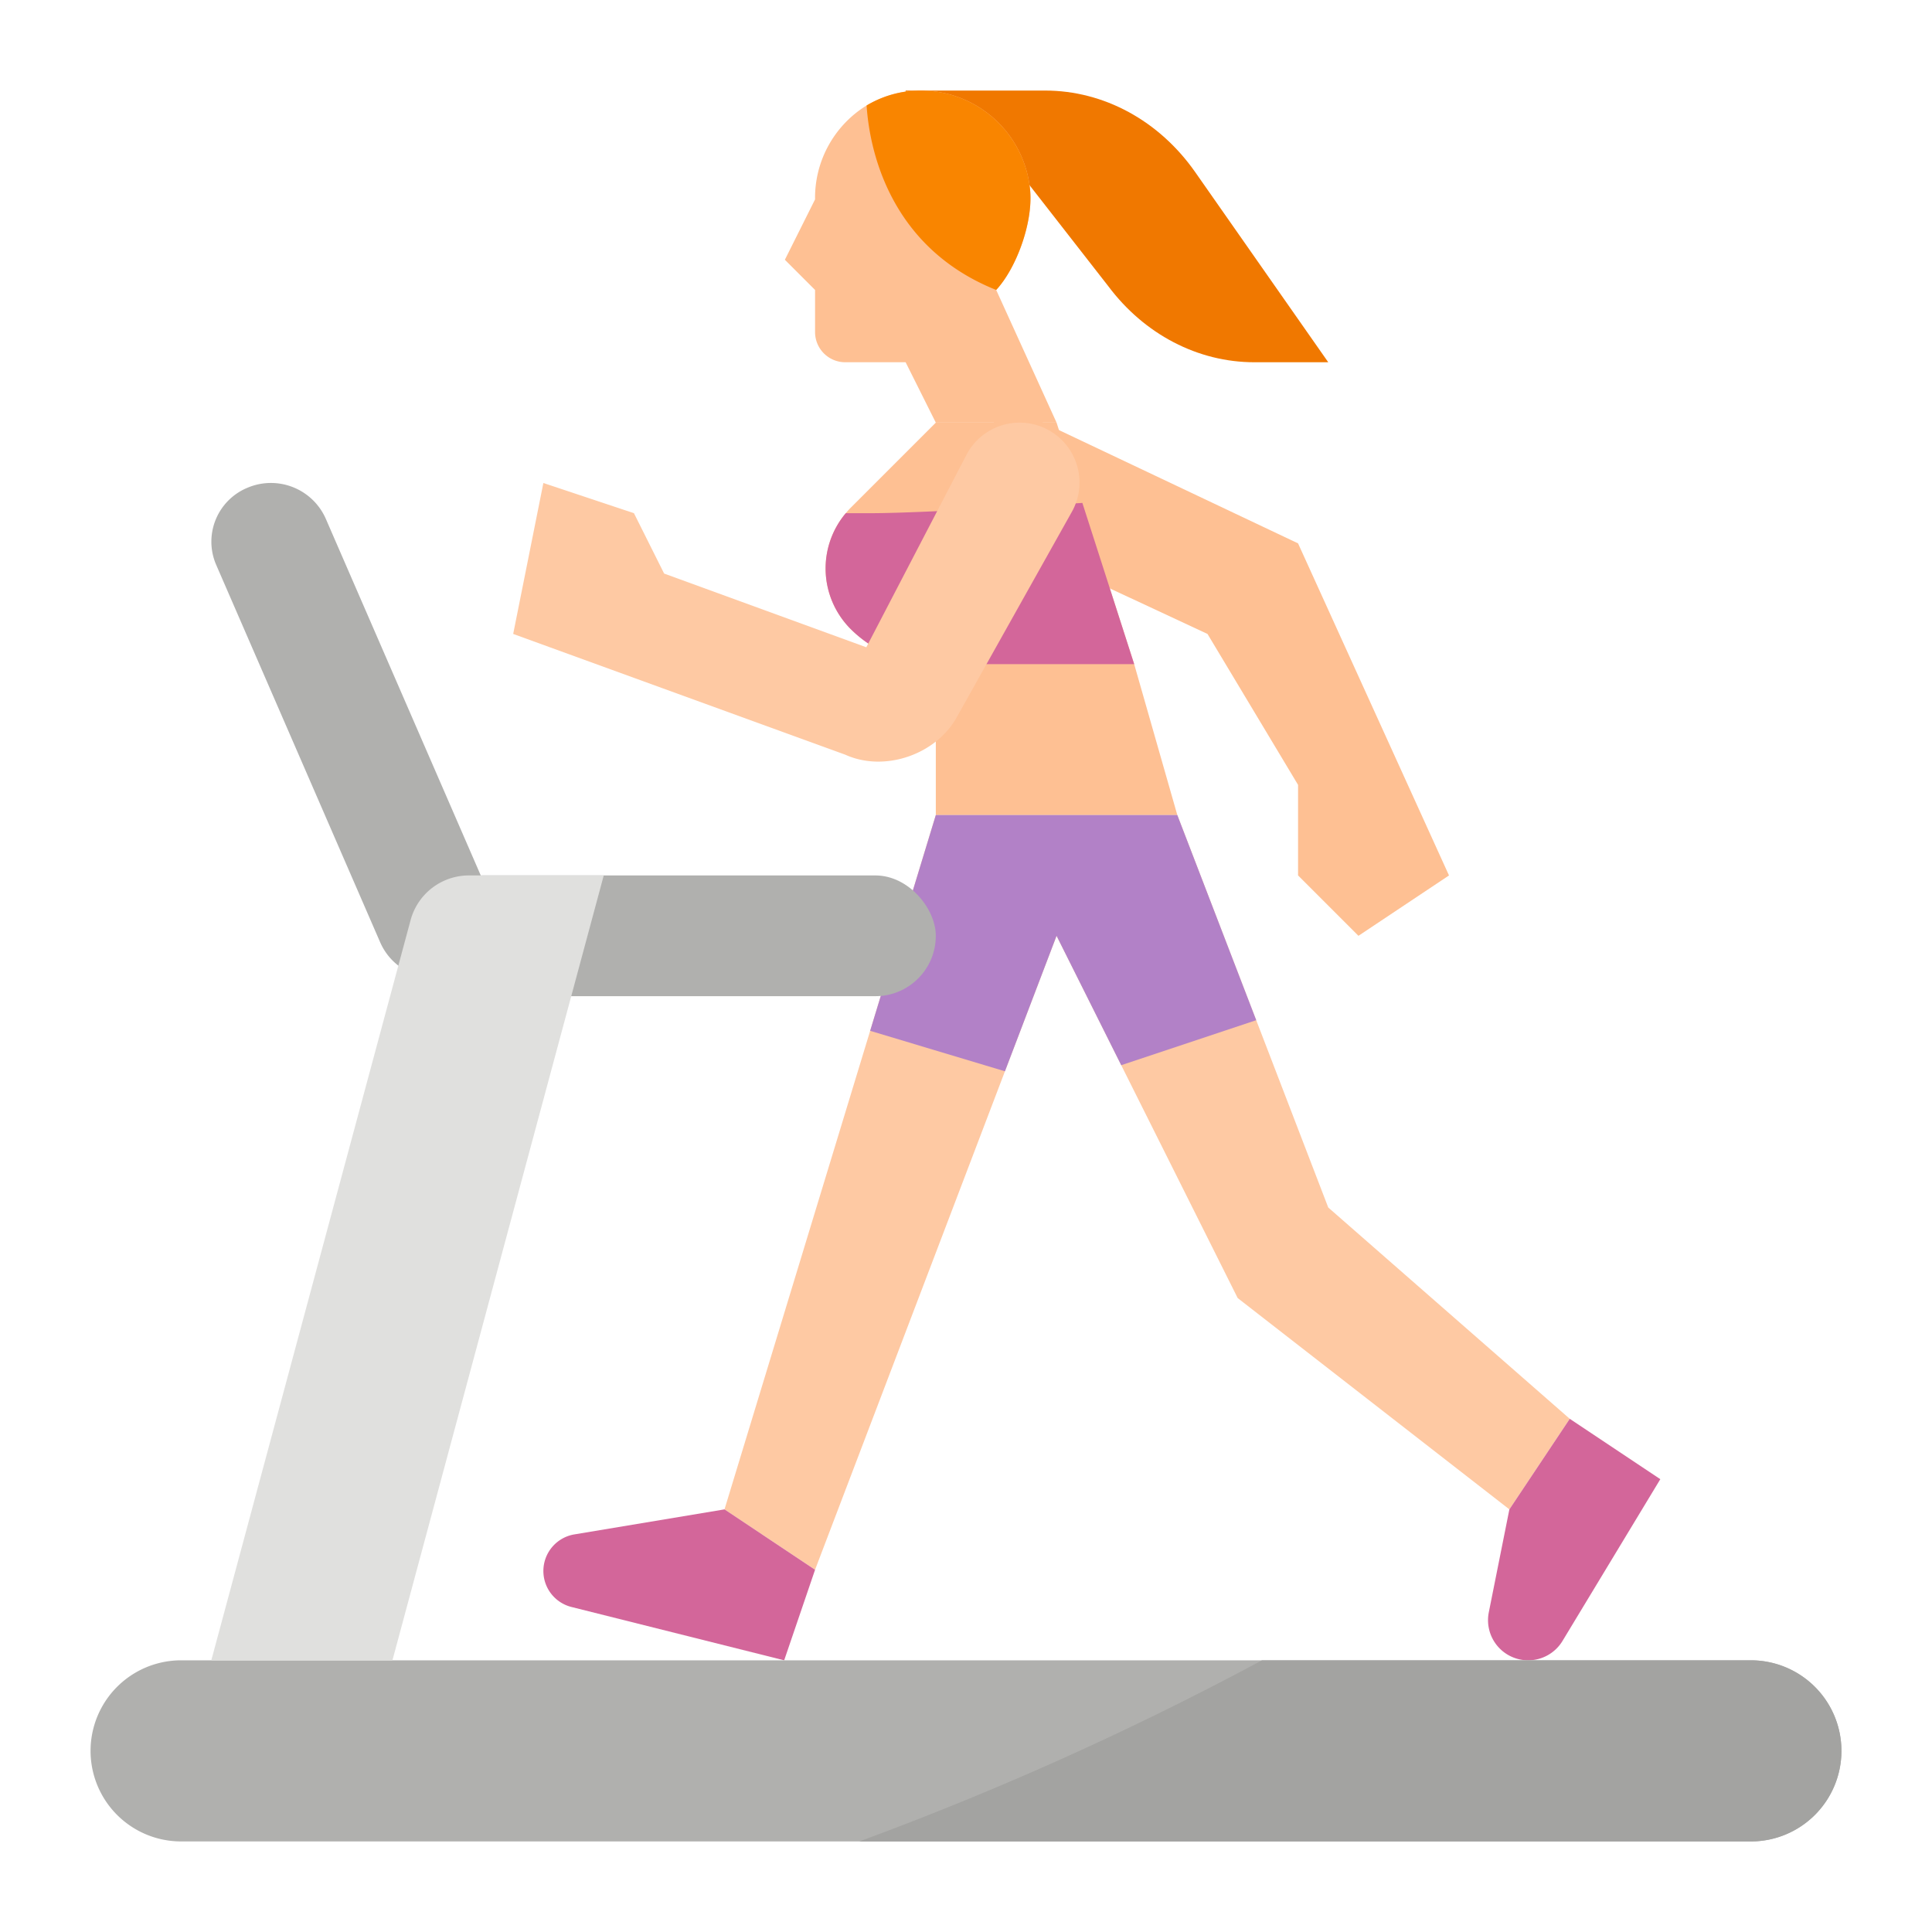 <svg height="512" viewBox="0 0 512 512" width="512" xmlns="http://www.w3.org/2000/svg"><g id="Flat"><path d="m344 144-78.14-37.023-14.511 29.023 68.651 32 24 40v24l16 16 24-16z" fill="#fec093"/><path d="m248 216v-40a31.9 31.9 0 0 1 -22.63-9.37l-.17-.17a22.723 22.723 0 0 1 -1.06-30.46 20.072 20.072 0 0 1 1.4-1.54l22.46-22.46h32l20.57 64 11.43 40z" fill="#fec093"/><path d="m300.57 176h-52.57a31.9 31.9 0 0 1 -22.63-9.37l-.17-.17a22.723 22.723 0 0 1 -1.06-30.46h6.56c15.11 0 56.139-2.722 56.139-2.722z" fill="#d3669a"/><path d="m240 24h36.974c15.548 0 30.225 7.978 39.771 21.619l35.255 50.381h-19.588c-14.952 0-29.133-7.382-38.7-20.15l-21.712-27.85h-32z" fill="#f07800"/><path d="m280 112h-32l-8-16h-16a8 8 0 0 1 -8-8v-11.16l-8-8 8-16a28.741 28.741 0 0 1 13.66-24.89 27.991 27.991 0 0 1 16.5-3.88 29.115 29.115 0 0 1 26.86 26.58c.68 8.56-3.71 20.48-9.02 26.19z" fill="#fec093"/><path d="m264 76.84c-29.17-11.66-33.69-38.73-34.34-48.89a27.991 27.991 0 0 1 16.5-3.88 29.115 29.115 0 0 1 26.86 26.58c.68 8.56-3.71 20.48-9.02 26.19z" fill="#f98500"/><path d="m416 376-16 24-72-56-30.86-61.71-17.14-34.29-13.68 35.9-50.32 132.1-24-16 38.6-126.82 17.4-57.18h64l20.91 54.36 19.09 49.64z" fill="#fec9a3"/><path d="m332.91 270.36-35.77 11.93-17.14-34.29-13.68 35.9-35.72-10.72 17.4-57.18h64z" fill="#b281c7"/><path d="m270.2 112a15.879 15.879 0 0 0 -14.2 8.778l-26.418 50.757-53.582-19.535-8-16-24-8-8 40 88 32c10.457 4.753 24.3-.078 29.708-10.213l30.506-54.435a15.879 15.879 0 0 0 -14.014-23.352z" fill="#fec9a3"/><path d="m152.216 406.631 39.784-6.631 24 16-8.186 24-56.373-14.134a9.832 9.832 0 0 1 -7.441-9.537 9.832 9.832 0 0 1 8.216-9.698z" fill="#d3669a"/><path d="m416 376 24 16-25.919 42.866a10.639 10.639 0 0 1 -9.1 5.134 10.639 10.639 0 0 1 -10.432-12.725l5.451-27.275z" fill="#d3669a"/><g fill="#b0b0ae"><path d="m488 464a24 24 0 0 1 -24 24h-416a24 24 0 0 1 0-48h416a24.006 24.006 0 0 1 24 24z"/><rect height="32" rx="16" width="136" x="112" y="232"/><path d="m86.321 137.437a15.889 15.889 0 0 0 -20.732-8.181 15.453 15.453 0 0 0 -8.313 20.4l43.472 100.056a15.755 15.755 0 0 0 20.561 8.243 15.755 15.755 0 0 0 8.34-20.8z"/></g><path d="m160 232h-35.738a16 16 0 0 0 -15.45 11.84l-52.812 196.16h48z" fill="#e0e0de"/><path d="m488 464a24 24 0 0 1 -24 24h-236.28a834.542 834.542 0 0 0 106.72-48h129.56a24.006 24.006 0 0 1 24 24z" fill="#a3a3a1"/></g></svg>